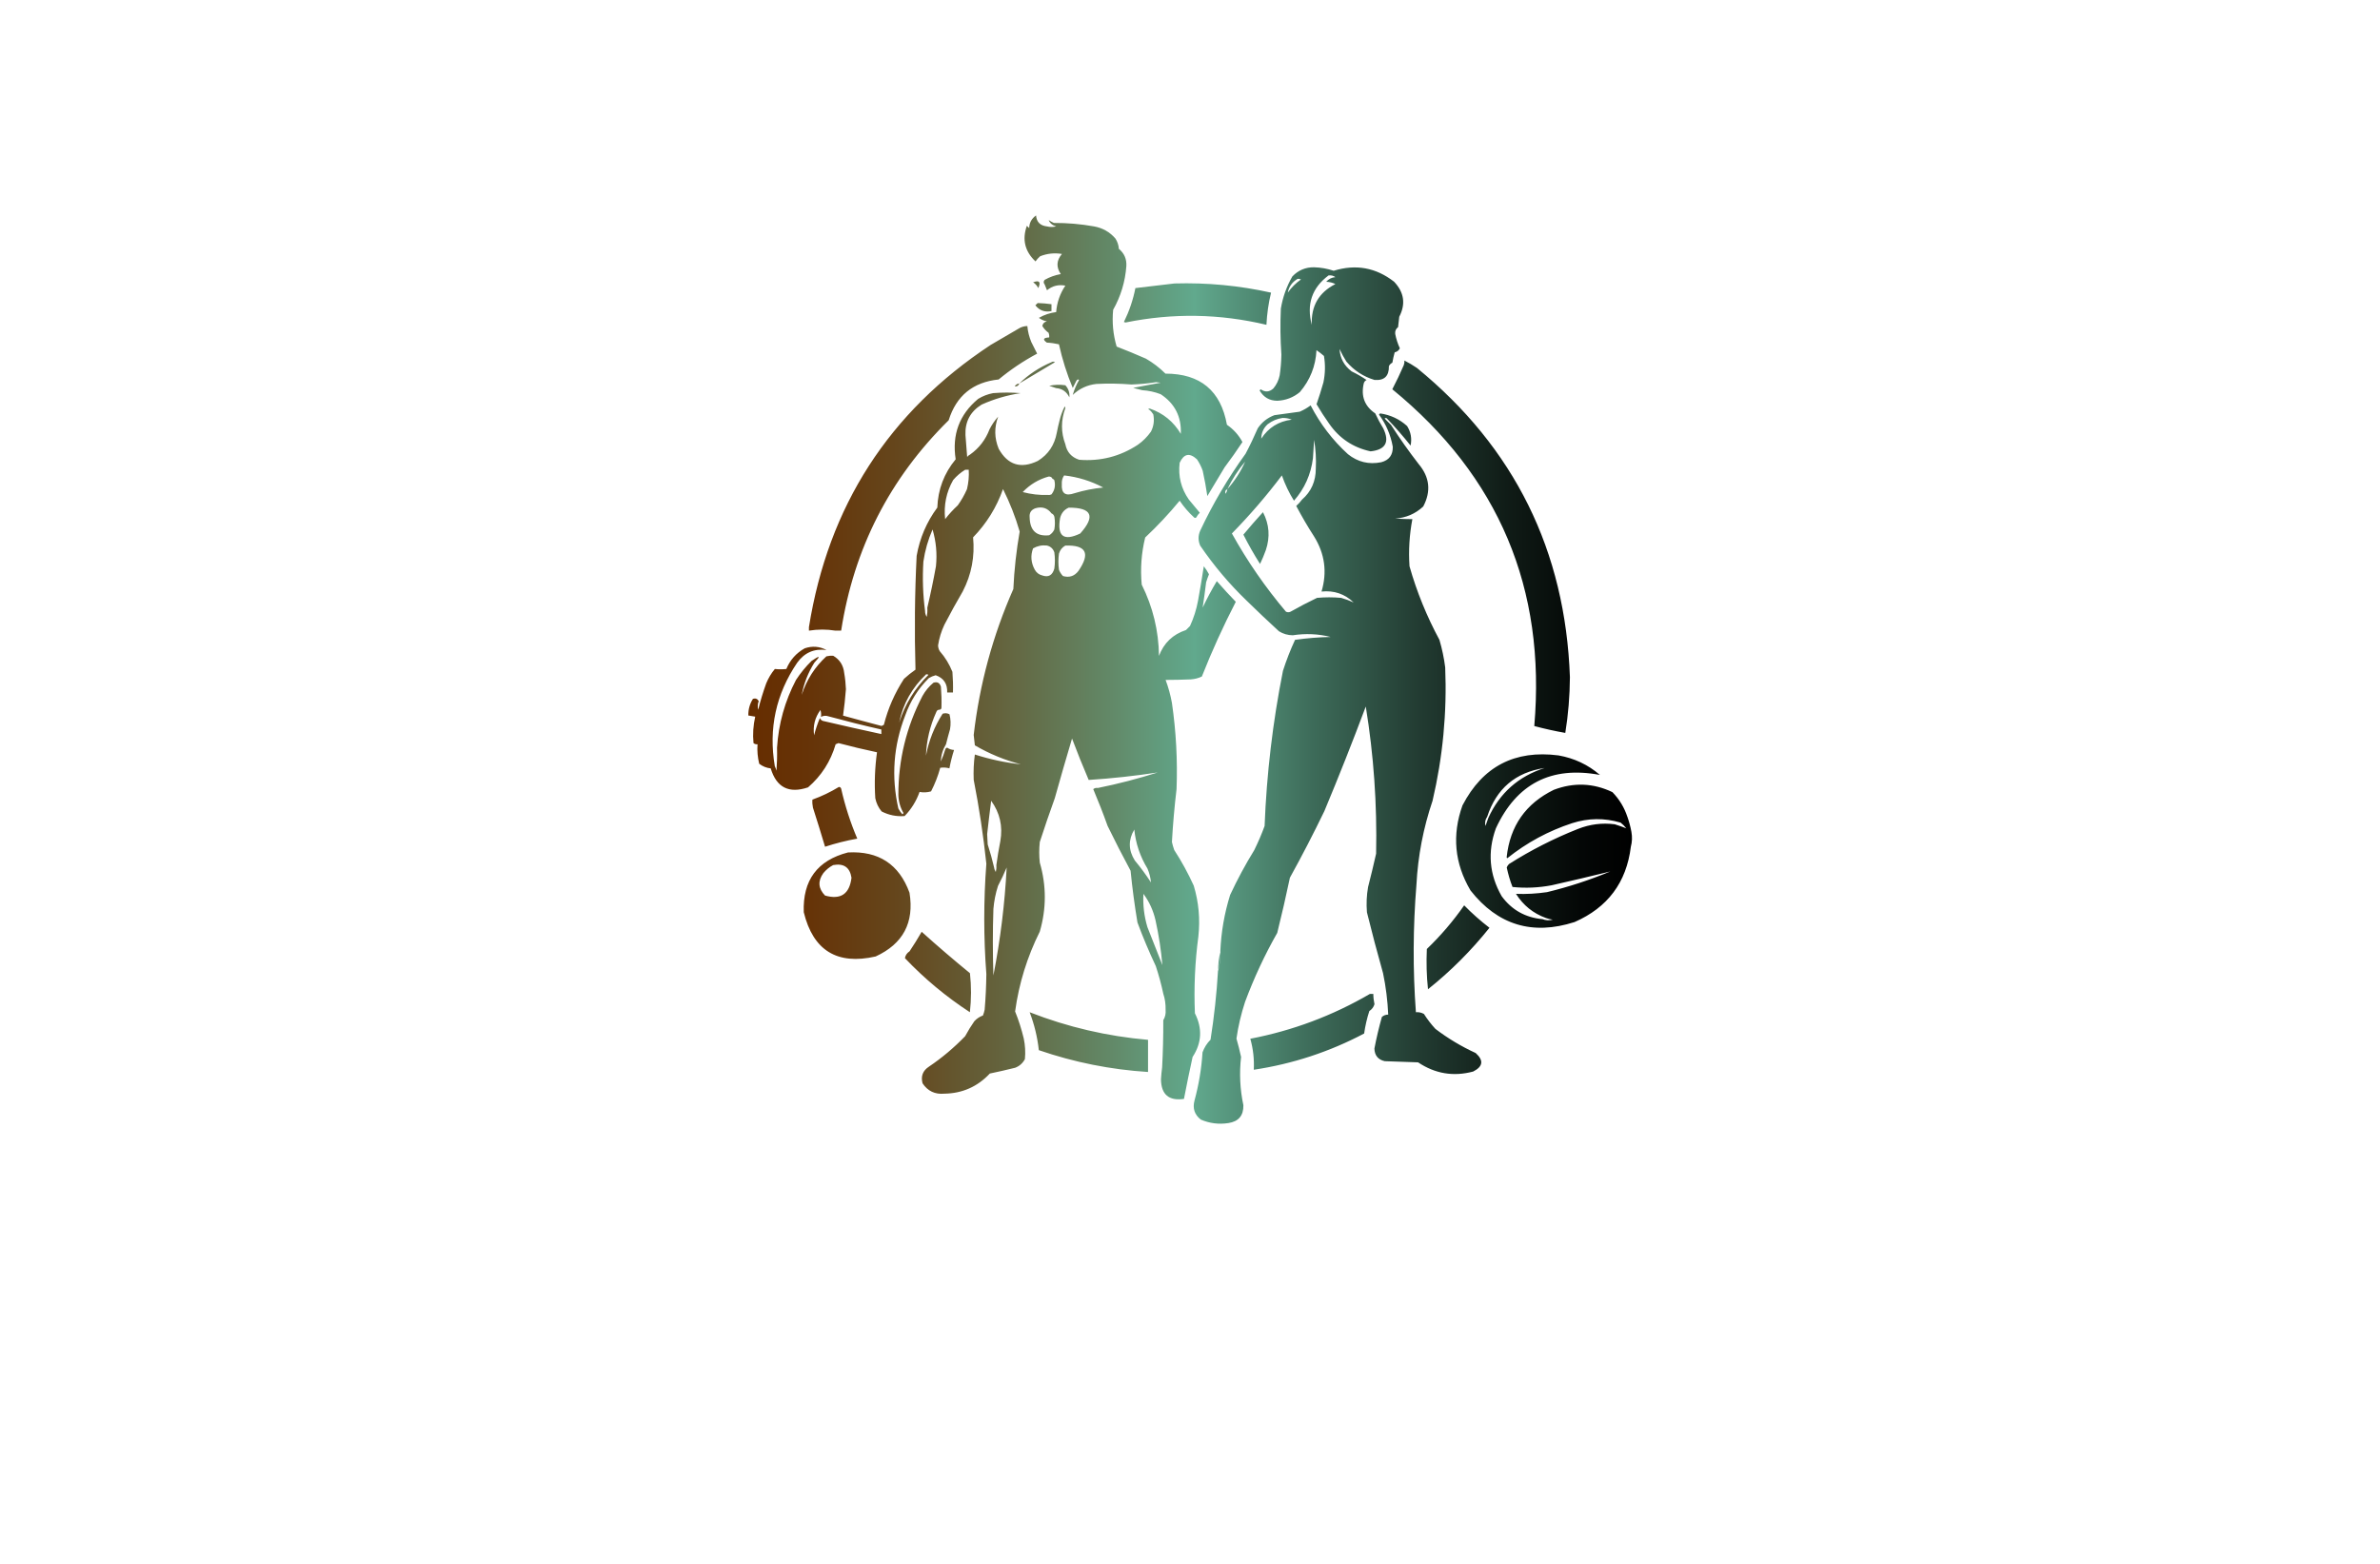 <?xml version="1.0" encoding="utf-8"?>
<!-- Generator: Adobe Illustrator 27.8.1, SVG Export Plug-In . SVG Version: 6.00 Build 0)  -->
<svg version="1.1" xmlns="http://www.w3.org/2000/svg" xmlns:xlink="http://www.w3.org/1999/xlink" x="0px" y="0px"
	 viewBox="0 0 350 230" style="enable-background:new 0 0 350 230;" xml:space="preserve">
<style type="text/css">
	.st0{fill:#0071BC;}
	.st1{fill:#F3FFFF;}
	.st2{fill:#FFEDC5;}
	.st3{fill:#F9F8D2;}
	.st4{fill:#D2FCE5;}
	.st5{fill:#FCEE21;}
	.st6{fill:#D9FCFC;}
	.st7{fill:#D6FCDE;}
	.st8{fill:#005652;}
	.st9{fill:#F6FFE3;}
	.st10{fill:#D9F4F3;}
	.st11{fill:#FFE7D2;}
	.st12{fill:#E1FEFF;}
	.st13{fill:#000037;}
	.st14{fill:#F9F6DC;}
	.st15{fill:#BFF6F7;}
	.st16{fill:#FFFFD9;}
	.st17{fill:#F5FFE6;}
	.st18{fill:#493117;}
	.st19{fill:#FFFDE6;}
	.st20{fill:#FFFCE3;}
	.st21{fill:#FF9D00;}
	.st22{fill:url(#SVGID_1_);}
	.st23{opacity:0.22;fill:url(#SVGID_00000033341247770574707720000018035467199358232480_);}
	.st24{fill:#FFC200;}
	.st25{fill:#778718;}
	.st26{fill:#E0B017;}
	.st27{fill:#664407;}
	.st28{fill:#9E690A;}
	.st29{fill:#7F1105;}
	.st30{fill:#191933;}
	.st31{fill:#FCEBD4;}
	.st32{fill:#E3DFD6;}
	.st33{fill:#FFB000;}
	.st34{fill:#AA210E;}
	.st35{fill:#FFF0A6;}
	.st36{fill:#FFDA00;}
	.st37{fill:#F4F4F4;}
	.st38{fill:#DC5C28;}
	.st39{fill:#FF8440;}
	.st40{fill:#C45224;}
	.st41{fill:#2C4369;}
	.st42{fill:#2A72DB;}
	.st43{fill:#C65500;}
	.st44{fill:#C15746;}
	.st45{fill:#FF8C00;}
	.st46{fill:#FFEA2C;}
	.st47{fill:#F7FF57;}
	.st48{fill:#FFFFFF;}
	.st49{fill:#D64949;}
	.st50{fill:#353535;}
	.st51{fill:#FFC783;}
	.st52{fill:#3F7F91;}
	.st53{fill:#25BDE5;}
	.st54{fill:#8CDD00;}
	.st55{fill:#D1FF88;}
	.st56{fill:#333333;}
	.st57{fill:#FF9000;}
	.st58{fill:#A1A813;}
	.st59{fill:#B3C40E;}
	.st60{fill:#CACE72;}
	.st61{fill:url(#SVGID_00000181770728399423434440000008828533506424698498_);}
	.st62{fill:#93E800;}
	.st63{fill:#3CB7D3;}
	.st64{fill:#FF7631;}
	.st65{fill:#E6873C;}
	.st66{fill:#30657F;}
	.st67{fill:#FF7A40;}
	.st68{fill:#FFAD4A;}
	.st69{fill:#BC8E3B;}
	.st70{fill:#E2E2E2;}
	.st71{fill:#F2B844;}
	.st72{fill:#AF3838;}
	.st73{fill:#17B5C1;}
	.st74{fill:#A88643;}
	.st75{fill-rule:evenodd;clip-rule:evenodd;fill:#DD7928;}
	.st76{fill:#E6E7E8;stroke:#CFCFCF;stroke-width:0.106;}
	.st77{fill-rule:evenodd;clip-rule:evenodd;fill:#204F7A;}
	.st78{fill-rule:evenodd;clip-rule:evenodd;fill:#50A4FF;}
	.st79{fill:#002649;}
	.st80{fill:#00134F;}
	.st81{fill:#665200;}
	.st82{fill:#002349;}
	.st83{fill:#FF914D;}
	.st84{fill:#AC1929;}
	.st85{fill:#004AAD;}
	.st86{fill:#BE1C2D;}
	.st87{fill:#242424;}
	.st88{fill:#F1A75A;}
	.st89{fill-rule:evenodd;clip-rule:evenodd;}
	.st90{fill-rule:evenodd;clip-rule:evenodd;fill:#007177;}
	.st91{fill-rule:evenodd;clip-rule:evenodd;fill:#242424;}
	.st92{fill:#F9951C;}
	.st93{fill:#84123B;}
	.st94{fill:#FFB908;}
	.st95{fill:#393536;}
	.st96{fill:#093F00;}
	.st97{fill:#333300;}
	.st98{fill:#C8D7FF;}
	.st99{fill:#426BD1;}
	.st100{fill:#0036D2;}
	.st101{fill:url(#SVGID_00000152254788809216612940000017590703165635585164_);}
	.st102{fill:url(#SVGID_00000085241105010625256470000004123038768995840143_);}
	.st103{fill:#72C000;}
	.st104{fill:#FFEBD7;}
	.st105{fill:#FF7F00;}
	.st106{fill:#121212;}
	.st107{fill:url(#CUSTOM-group_00000142864766252164559640000009733871614377802416_);}
	.st108{fill:url(#CUSTOM-group_00000083088130824744983370000011157564902034462124_);}
	.st109{fill:#D9E021;}
	.st110{fill:#F9BF28;}
	.st111{fill:#2F5469;}
	.st112{fill:#0F263E;}
	.st113{fill:#FEFEFE;}
	.st114{fill:url(#SVGID_00000028292182117238647250000012871847539019342742_);}
	.st115{fill:url(#SVGID_00000098191030095981020110000001553556996560352154_);}
	.st116{fill:url(#SVGID_00000087370574794606016050000013479649032406485668_);}
	.st117{fill:#603813;}
	.st118{fill:#1B1464;}
	.st119{fill:#20515D;}
	.st120{fill:#005DE5;}
	.st121{fill:#D9F1F4;}
	.st122{fill:url(#SVGID_00000118377918052155969130000001149320413782365605_);}
	.st123{fill:#F5F5F5;stroke:#F5F5F5;stroke-miterlimit:10;}
	.st124{fill:#000003;stroke:#F5F5F5;stroke-width:2;stroke-linecap:round;stroke-linejoin:round;stroke-miterlimit:10;}
	.st125{fill:none;stroke:#F5F5F5;stroke-linecap:round;stroke-linejoin:round;stroke-miterlimit:10;}
	.st126{fill:#72C000;stroke:#72C000;stroke-width:0.5;stroke-linecap:round;stroke-linejoin:round;stroke-miterlimit:10;}
	.st127{fill:#72C000;stroke:#72C000;stroke-linecap:round;stroke-linejoin:round;stroke-miterlimit:10;}
	.st128{fill:#000003;stroke:#72C000;stroke-linecap:round;stroke-linejoin:round;stroke-miterlimit:10;}
	.st129{fill:#72C000;stroke:#72C000;stroke-width:0.25;stroke-miterlimit:10;}
	.st130{fill:#F5B507;}
	.st131{fill:#E39514;}
	.st132{fill:#023A4C;}
	.st133{fill:#4F0000;}
	.st134{fill:url(#SVGID_00000182514017996396339010000014256874832774010000_);}
	.st135{fill:url(#SVGID_00000170247921550031095810000002011693592436370055_);}
	.st136{fill-rule:evenodd;clip-rule:evenodd;fill:#FFCA01;}
	.st137{opacity:0.1;}
	.st138{opacity:0.3;}
	.st139{fill:url(#SVGID_00000041978351241193179530000013038559897239175317_);}
	.st140{fill:none;stroke:#000000;stroke-miterlimit:10;}
	.st141{fill:url(#SVGID_00000117676194691560627370000006650871805094747029_);}
	.st142{fill:url(#SVGID_00000000220720623936991000000010922081484029836424_);}
	.st143{fill:#39B54A;}
	.st144{fill:#1B5AA8;}
	.st145{fill:#123958;}
	.st146{fill:#91CC00;}
</style>
<g id="Layer_1">
</g>
<g id="Layer_12">
</g>
<g id="Layer_13">
</g>
<g id="Layer_14">
</g>
<g id="Layer_15">
</g>
<g id="Layer_11">
</g>
<g id="Layer_8">
</g>
<g id="Layer_10">
</g>
<g id="Layer_9">
</g>
<g id="Layer_2">
</g>
<g id="Layer_3">
</g>
<g id="Layer_4">
</g>
<g id="Layer_5">
</g>
<g id="Layer_6">
</g>
<g id="Layer_7">
	<linearGradient id="SVGID_1_" gradientUnits="userSpaceOnUse" x1="109.999" y1="98.499" x2="240" y2="98.499">
		<stop  offset="0" style="stop-color:#662D00"/>
		<stop  offset="0.066" style="stop-color:#663307"/>
		<stop  offset="0.164" style="stop-color:#65451B"/>
		<stop  offset="0.282" style="stop-color:#64623C"/>
		<stop  offset="0.414" style="stop-color:#628A69"/>
		<stop  offset="0.505" style="stop-color:#61A98D"/>
		<stop  offset="0.513" style="stop-color:#5FA58A"/>
		<stop  offset="0.639" style="stop-color:#3D6B59"/>
		<stop  offset="0.755" style="stop-color:#233D33"/>
		<stop  offset="0.858" style="stop-color:#101C17"/>
		<stop  offset="0.943" style="stop-color:#040706"/>
		<stop  offset="1" style="stop-color:#000000"/>
	</linearGradient>
	<path class="st22" d="M176.86,89.36c0.19-1.22,0.36-2.46,0.51-3.72c0.12-0.4,0.27-0.8,0.42-1.18c-0.22-0.42-0.47-0.81-0.76-1.18
		c-0.26,1.69-0.54,3.38-0.85,5.07c-0.24,1.29-0.63,2.53-1.18,3.72c-0.2,0.2-0.39,0.39-0.59,0.59c-1.94,0.64-3.26,1.91-3.97,3.8
		c-0.05-3.7-0.9-7.19-2.54-10.48c-0.22-2.34-0.05-4.65,0.51-6.93c1.81-1.7,3.5-3.5,5.07-5.41c0.61,0.9,1.31,1.72,2.11,2.45
		c0.11,0.11,0.23,0.11,0.34,0c0.13-0.26,0.3-0.48,0.51-0.68c-0.54-0.65-1.07-1.3-1.61-1.94c-1.14-1.63-1.59-3.43-1.35-5.41
		c0.62-1.34,1.46-1.51,2.54-0.51c0.36,0.53,0.64,1.09,0.85,1.69c0.27,1.23,0.5,2.47,0.68,3.72c0.84-1.41,1.69-2.81,2.54-4.23
		c0.92-1.22,1.79-2.46,2.62-3.72c-0.55-1.03-1.31-1.87-2.28-2.54c-0.9-5.01-3.92-7.52-9.04-7.52c-0.86-0.86-1.82-1.59-2.87-2.2
		c-1.43-0.63-2.87-1.22-4.31-1.78c-0.52-1.77-0.69-3.57-0.51-5.41c1.12-1.99,1.77-4.13,1.94-6.42c0.06-1.05-0.31-1.89-1.1-2.54
		c-0.04-0.55-0.21-1.06-0.51-1.52c-0.83-0.96-1.87-1.55-3.13-1.78c-1.95-0.35-3.93-0.52-5.92-0.51c-0.27-0.12-0.52-0.26-0.76-0.42
		c0.18,0.46,0.55,0.77,1.1,0.93c-0.45,0.11-0.9,0.11-1.35,0c-0.99-0.11-1.53-0.64-1.61-1.61c-0.65,0.45-0.99,1.07-1.01,1.86
		c-0.11-0.11-0.23-0.23-0.34-0.34c-0.72,2.01-0.3,3.76,1.27,5.24c0.19-0.28,0.42-0.53,0.68-0.76c1.03-0.41,2.1-0.52,3.21-0.34
		c-0.81,0.95-0.87,1.93-0.17,2.96c-0.84,0.15-1.63,0.43-2.37,0.85c-0.19,0.22-0.19,0.45,0,0.68c0.11,0.28,0.23,0.56,0.34,0.85
		c0.79-0.65,1.69-0.87,2.7-0.68c-0.79,1.18-1.24,2.48-1.35,3.89c-0.92,0.12-1.76,0.4-2.54,0.85c0.34,0.26,0.73,0.43,1.18,0.51
		c-0.38,0.09-0.6,0.31-0.68,0.68c0.23,0.39,0.54,0.73,0.93,1.01c0.08,0.22,0.11,0.44,0.08,0.68c-0.87,0.04-0.99,0.3-0.34,0.76
		c0.61,0.03,1.2,0.12,1.78,0.25c0.49,2.21,1.16,4.35,2.03,6.42c0.17-0.34,0.34-0.68,0.51-1.01c0.14-0.25,0.28-0.3,0.42-0.17
		c-0.41,0.71-0.72,1.45-0.93,2.2c0.97-0.92,2.12-1.46,3.47-1.61c1.72-0.09,3.44-0.06,5.16,0.08c1.22-0.04,2.43-0.15,3.63-0.34
		c0.23,0.03,0.45,0.06,0.68,0.08c-1.36,0.24-2.71,0.5-4.06,0.76c0.45,0.11,0.9,0.23,1.35,0.34c0.93,0.06,1.83,0.25,2.7,0.59
		c2.08,1.37,3.07,3.31,2.96,5.83c-1.07-1.8-2.59-3.04-4.56-3.72c-0.27,0.03-0.29,0.09-0.08,0.17c0.23,0.18,0.43,0.41,0.59,0.68
		c0.18,0.89,0.07,1.74-0.34,2.54c-0.54,0.76-1.18,1.41-1.94,1.94c-2.62,1.72-5.49,2.45-8.62,2.2c-1.13-0.37-1.8-1.13-2.03-2.28
		c-0.66-1.75-0.66-3.52,0-5.33c-0.03-0.08-0.06-0.17-0.08-0.25c-0.34,0.65-0.59,1.33-0.76,2.03c-0.16,0.61-0.3,1.23-0.42,1.86
		c-0.33,1.81-1.25,3.19-2.79,4.14c-2.5,1.2-4.42,0.6-5.75-1.78c-0.65-1.58-0.67-3.16-0.08-4.73c-0.51,0.57-0.93,1.19-1.27,1.86
		c-0.59,1.54-1.54,2.78-2.87,3.72c-0.16,0.08-0.3,0.19-0.42,0.34c-0.09-1.07-0.18-2.14-0.25-3.21c-0.08-1.96,0.71-3.45,2.37-4.48
		c1.84-0.83,3.76-1.39,5.75-1.69c-1.35-0.11-2.7-0.11-4.06,0c-0.78,0.15-1.52,0.43-2.2,0.85c-2.76,2.3-3.86,5.26-3.3,8.88
		c-1.7,2.05-2.6,4.42-2.7,7.1c-1.57,2.12-2.58,4.49-3.04,7.1c-0.28,5.58-0.33,11.16-0.17,16.74c-0.59,0.41-1.16,0.86-1.69,1.35
		c-1.36,2.09-2.35,4.34-2.96,6.76c-0.11,0.06-0.23,0.11-0.34,0.17c-1.9-0.5-3.78-1-5.66-1.52c0.18-1.28,0.32-2.58,0.42-3.89
		c-0.03-0.79-0.11-1.58-0.25-2.37c-0.12-1.13-0.65-1.98-1.61-2.54c-0.34-0.03-0.68,0-1.01,0.08c-1.7,1.56-2.91,3.45-3.63,5.66
		c0.32-1.68,0.94-3.26,1.86-4.73c0.97-1.03,0.83-1.11-0.42-0.25c-0.86,0.85-1.62,1.78-2.28,2.79c-1.64,3.13-2.57,6.45-2.79,9.97
		c0.03,1.13,0,2.26-0.08,3.38c-0.07-0.24-0.15-0.46-0.25-0.68c-0.93-5.52,0.17-10.59,3.3-15.21c1.07-1.48,2.5-2.1,4.31-1.86
		c-1.02-0.54-2.09-0.63-3.21-0.25c-1.25,0.7-2.15,1.71-2.7,3.04c-0.57,0.06-1.13,0.06-1.69,0c-0.53,0.63-0.95,1.34-1.27,2.11
		c-0.46,1.28-0.86,2.57-1.18,3.89c-0.11-0.43-0.08-0.85,0.08-1.27c-0.19-0.35-0.47-0.46-0.85-0.34c-0.47,0.74-0.7,1.56-0.68,2.45
		c0.34,0.06,0.68,0.11,1.01,0.17c-0.29,1.28-0.38,2.58-0.25,3.89c0.17,0.14,0.37,0.2,0.59,0.17c-0.07,0.98,0.02,1.94,0.25,2.87
		c0.5,0.38,1.06,0.61,1.69,0.68c0.85,2.81,2.68,3.74,5.49,2.79c1.97-1.7,3.32-3.81,4.06-6.34c0.14-0.06,0.28-0.11,0.42-0.17
		c1.88,0.5,3.77,0.95,5.66,1.35c-0.31,2.24-0.4,4.5-0.25,6.76c0.15,0.73,0.46,1.38,0.93,1.94c1.07,0.55,2.19,0.77,3.38,0.68
		c0.99-1.02,1.72-2.2,2.2-3.55c0.56,0.11,1.12,0.08,1.69-0.08c0.57-1.11,1.02-2.26,1.35-3.47c0.46-0.07,0.91-0.04,1.35,0.08
		c0.17-0.92,0.4-1.82,0.68-2.7c-0.37-0.02-0.71-0.13-1.01-0.34c-0.1,0.02-0.19,0.08-0.25,0.17c-0.19,0.64-0.42,1.26-0.68,1.86
		c0.03-0.92,0.29-1.76,0.76-2.54c0.18-0.73,0.38-1.47,0.59-2.2c0.13-0.75,0.1-1.48-0.08-2.2c-0.32-0.17-0.66-0.2-1.01-0.08
		c-1.21,1.89-2.03,3.95-2.45,6.17c0.08-2.23,0.59-4.37,1.52-6.42c0.07-0.21,0.21-0.33,0.42-0.34c0.23,0,0.34-0.11,0.34-0.34
		c0.03-1.02,0-2.03-0.08-3.04c-0.17-0.57-0.54-0.77-1.1-0.59c-0.66,0.55-1.19,1.19-1.61,1.94c-2.37,4.56-3.55,9.4-3.55,14.54
		c0.03,0.98,0.28,1.88,0.76,2.7c-0.06,0.06-0.11,0.11-0.17,0.17c-0.23-0.26-0.43-0.54-0.59-0.85c-1.06-4.67-0.72-9.24,1.01-13.69
		c0.75-2.1,1.9-3.93,3.47-5.49c0.32-0.19,0.66-0.33,1.01-0.42c1.17,0.41,1.74,1.25,1.69,2.54c0.28,0,0.56,0,0.85,0
		c0.03-1.02,0-2.03-0.08-3.04c-0.45-1.12-1.07-2.14-1.86-3.04c-0.16-0.26-0.24-0.54-0.25-0.85c0.16-1.06,0.47-2.07,0.93-3.04
		c0.86-1.66,1.76-3.29,2.7-4.9c1.29-2.49,1.79-5.14,1.52-7.95c1.98-2.04,3.45-4.41,4.4-7.1c1.01,2.02,1.83,4.1,2.45,6.25
		c-0.49,2.8-0.8,5.61-0.93,8.45c-3.03,6.86-4.97,14.02-5.83,21.47c0.06,0.51,0.11,1.01,0.17,1.52c2.12,1.24,4.37,2.17,6.76,2.79
		c-2.3-0.25-4.55-0.73-6.76-1.44c-0.17,1.21-0.22,2.45-0.17,3.72c0.8,4.08,1.42,8.2,1.86,12.34c-0.41,5.41-0.41,10.82,0,16.23
		c-0.02,1.75-0.1,3.5-0.25,5.24c-0.06,0.29-0.14,0.57-0.25,0.85c-0.49,0.18-0.92,0.46-1.27,0.85c-0.49,0.7-0.94,1.44-1.35,2.2
		c-1.63,1.68-3.4,3.18-5.33,4.48c-0.9,0.59-1.21,1.41-0.93,2.45c0.76,1.14,1.83,1.65,3.21,1.52c2.64-0.04,4.87-1.03,6.68-2.96
		c1.24-0.26,2.48-0.54,3.72-0.85c0.64-0.24,1.12-0.67,1.44-1.27c0.1-1.02,0.04-2.04-0.17-3.04c-0.33-1.37-0.75-2.69-1.27-3.97
		c0.56-4.12,1.78-8.03,3.63-11.75c0.98-3.38,0.98-6.76,0-10.14c-0.11-1.01-0.11-2.03,0-3.04c0.7-2.15,1.43-4.3,2.2-6.42
		c0.83-2.95,1.67-5.88,2.54-8.79c0.77,2.05,1.59,4.08,2.45,6.09c3.41-0.22,6.79-0.59,10.14-1.1c-2.89,0.92-5.82,1.68-8.79,2.28
		c-0.25-0.04-0.48,0.01-0.68,0.17c0.75,1.78,1.46,3.59,2.11,5.41c1.08,2.22,2.21,4.42,3.38,6.59c0.25,2.55,0.59,5.08,1.01,7.61
		c0.8,2.17,1.71,4.31,2.7,6.42c0.44,1.34,0.81,2.69,1.1,4.06c0.25,0.75,0.36,1.54,0.34,2.37c0.05,0.56-0.06,1.06-0.34,1.52
		c0.01,2.33-0.05,4.64-0.17,6.93c-0.08,0.59-0.13,1.18-0.17,1.78c0.04,2.23,1.16,3.19,3.38,2.87c0.39-2.05,0.82-4.11,1.27-6.17
		c1.35-2.06,1.46-4.2,0.34-6.42c-0.16-3.79,0.01-7.57,0.51-11.33c0.27-2.53,0.05-5.01-0.68-7.44c-0.83-1.82-1.78-3.57-2.87-5.24
		c-0.14-0.39-0.25-0.78-0.34-1.18c0.14-2.59,0.37-5.19,0.68-7.78c0.16-4.25-0.07-8.47-0.68-12.68c-0.21-1.16-0.52-2.29-0.93-3.38
		c1.22,0,2.46-0.03,3.72-0.08c0.57-0.04,1.1-0.18,1.61-0.42c1.48-3.75,3.15-7.42,4.99-10.99c-0.95-0.98-1.88-2-2.79-3.04
		C178.17,86.75,177.49,88.04,176.86,89.36z M129.61,107.96c-2.88-0.62-5.75-1.27-8.62-1.94c-0.2-0.08-0.34-0.23-0.42-0.42
		c-0.35,0.83-0.63,1.68-0.85,2.54c-0.19-1.37,0.12-2.61,0.93-3.72c0.1,0.31,0.13,0.65,0.08,1.01c0.35-0.18,0.72-0.21,1.1-0.08
		c2.58,0.7,5.17,1.35,7.78,1.94C129.61,107.51,129.61,107.73,129.61,107.96z M132.23,106.27c0.57-2.78,1.9-5.14,3.97-7.1
		c0.12-0.02,0.24,0.01,0.34,0.08C134.53,101.23,133.09,103.57,132.23,106.27z M137.64,83.28c-0.37,2.05-0.79,4.07-1.27,6.09
		c0.03,0.45,0,0.91-0.08,1.35c-0.17-0.26-0.26-0.54-0.25-0.85c-0.32-2.41-0.4-4.84-0.25-7.27c0.24-1.64,0.69-3.22,1.35-4.73
		C137.66,79.63,137.83,81.43,137.64,83.28z M142.2,71.95c-0.37,0.84-0.82,1.63-1.35,2.37c-0.68,0.63-1.3,1.3-1.86,2.03
		c-0.22-2.05,0.17-3.97,1.18-5.75c0.52-0.61,1.12-1.12,1.78-1.52c0.17,0,0.34,0,0.51,0C142.52,70.05,142.43,71.01,142.2,71.95z
		 M145.25,124.19c-0.03-0.51-0.06-1.01-0.08-1.52c0.18-1.63,0.38-3.27,0.59-4.9c1.28,1.78,1.73,3.75,1.35,5.92
		c-0.23,1.18-0.43,2.36-0.59,3.55c0.03,0.34,0,0.68-0.08,1.01c-0.13-0.21-0.22-0.44-0.25-0.68
		C145.92,126.43,145.61,125.3,145.25,124.19z M146.09,143.46c-0.11-3.27-0.11-6.54,0-9.8c0.1-1.15,0.32-2.28,0.68-3.38
		c0.47-0.89,0.89-1.79,1.27-2.7C147.77,132.87,147.12,138.17,146.09,143.46z M155.05,83.62c-0.28,1-0.87,1.33-1.78,1.01
		c-0.48-0.12-0.85-0.4-1.1-0.85c-0.56-1.03-0.64-2.07-0.25-3.13c0.63-0.36,1.3-0.5,2.03-0.42c0.55,0.13,0.92,0.47,1.1,1.01
		C155.16,82.04,155.16,82.83,155.05,83.62z M155.05,77.87c-0.17,0.37-0.42,0.65-0.76,0.85c-1.86,0.2-2.82-0.67-2.87-2.62
		c-0.07-0.67,0.21-1.12,0.85-1.35c0.99-0.29,1.78-0.03,2.37,0.76c0.22,0.09,0.36,0.26,0.42,0.51
		C155.16,76.63,155.16,77.25,155.05,77.87z M154.63,72.71c-0.16,0.08-0.33,0.11-0.51,0.08c-1.26,0.05-2.5-0.1-3.72-0.42
		c1.06-1.11,2.32-1.87,3.8-2.28c0.29-0.02,0.48,0.09,0.59,0.34c0.1,0.02,0.19,0.08,0.25,0.17
		C155.25,71.39,155.11,72.09,154.63,72.71z M158.6,83.96c-0.58,0.77-1.34,1.03-2.28,0.76c-0.26-0.27-0.46-0.58-0.59-0.93
		c-0.11-0.79-0.11-1.58,0-2.37c0.16-0.53,0.47-0.92,0.93-1.18C159.73,80.13,160.38,81.37,158.6,83.96z M158.86,78.46
		c-2.44,1.17-3.43,0.41-2.96-2.28c0.19-0.73,0.61-1.24,1.27-1.52C160.57,74.65,161.13,75.92,158.86,78.46z M158.01,72.54
		c-1.33,0.47-1.95,0.02-1.86-1.35c-0.03-0.48,0.08-0.9,0.34-1.27c2.03,0.23,3.94,0.82,5.75,1.78
		C160.8,71.84,159.39,72.12,158.01,72.54z M166.89,126.56c-0.96-1.52-0.98-3.04-0.08-4.56c0.2,2.04,0.85,3.96,1.94,5.75
		c0.28,0.66,0.45,1.34,0.51,2.03C168.53,128.65,167.74,127.58,166.89,126.56z M168.74,136.36c-0.48-1.6-0.68-3.23-0.59-4.9
		c0.86,1.15,1.45,2.45,1.78,3.89c0.48,2.18,0.82,4.38,1.01,6.59C170.21,140.08,169.48,138.22,168.74,136.36z M185.4,57.25
		c-0.06,0.06-0.11,0.11-0.17,0.17c0.59,1.01,1.46,1.52,2.62,1.52c1.24-0.06,2.34-0.48,3.3-1.27c1.51-1.77,2.33-3.82,2.45-6.17
		c0.38,0.26,0.75,0.54,1.1,0.85c0.22,1.3,0.19,2.59-0.08,3.89c-0.31,1.1-0.65,2.17-1.01,3.21c0.58,0.99,1.2,1.94,1.86,2.87
		c1.5,2.16,3.53,3.51,6.09,4.06c2.21-0.24,2.83-1.37,1.86-3.38c-0.44-0.71-0.83-1.44-1.18-2.2c-1.56-1.06-2.12-2.53-1.69-4.4
		c0.06-0.24,0.2-0.41,0.42-0.51c-0.68-0.47-1.41-0.89-2.2-1.27c-1.11-0.84-1.7-1.94-1.78-3.3c0.3,0.65,0.63,1.27,1.01,1.86
		c1.12,1.31,2.5,2.21,4.14,2.7c1.44,0.11,2.14-0.57,2.11-2.03c0.11-0.23,0.28-0.39,0.51-0.51c0.09-0.51,0.2-1.02,0.34-1.52
		c0.36-0.08,0.61-0.28,0.76-0.59c-0.31-0.68-0.54-1.39-0.68-2.11c-0.05-0.42,0.09-0.76,0.42-1.01c0.06-0.51,0.11-1.01,0.17-1.52
		c0.98-1.89,0.72-3.6-0.76-5.16c-2.67-2.08-5.63-2.61-8.88-1.61c-0.93-0.31-1.89-0.48-2.87-0.51c-1.26-0.02-2.34,0.43-3.21,1.35
		c-0.85,1.47-1.41,3.05-1.69,4.73c-0.1,2.26-0.08,4.51,0.08,6.76c-0.02,1.02-0.1,2.03-0.25,3.04c-0.15,0.73-0.46,1.38-0.93,1.94
		C186.65,57.68,186.03,57.7,185.4,57.25z M195.37,40.51c0.38-0.05,0.72,0.03,1.01,0.25c-0.54,0.05-0.99,0.27-1.35,0.68
		c0.49,0.02,0.94,0.13,1.35,0.34c-2.44,1.24-3.59,3.24-3.47,6C192.11,44.76,192.93,42.34,195.37,40.51z M190.81,41.02
		c0.18-0.03,0.35,0,0.51,0.08c-0.76,0.54-1.41,1.18-1.94,1.94C189.54,42.17,190.02,41.49,190.81,41.02z M152.69,42.37
		c-0.18-0.36-0.43-0.64-0.76-0.85C152.84,41.17,153.1,41.46,152.69,42.37z M165.28,47.36c0.78-1.59,1.35-3.25,1.69-4.99
		c1.94-0.23,3.86-0.45,5.75-0.68c4.79-0.14,9.53,0.31,14.2,1.35c-0.38,1.55-0.6,3.13-0.68,4.73c-6.88-1.64-13.78-1.75-20.71-0.34
		C165.45,47.41,165.36,47.38,165.28,47.36z M152.6,44.57c0.68,0.02,1.36,0.08,2.03,0.17c0,0.34,0,0.68,0,1.01
		c-0.98,0.2-1.77-0.08-2.37-0.85C152.39,44.79,152.5,44.68,152.6,44.57z M155.14,53.27c-1.76,1.05-3.5,2.09-5.24,3.13
		c1.36-1.33,2.94-2.37,4.73-3.13C154.8,53.16,154.97,53.16,155.14,53.27z M149.9,56.4c-0.13,0.33-0.35,0.47-0.68,0.42
		C149.38,56.57,149.61,56.43,149.9,56.4z M155.31,57.08c-0.34-0.11-0.68-0.23-1.01-0.34c0.78-0.17,1.57-0.19,2.37-0.08
		c0.46,0.51,0.66,1.1,0.59,1.78C156.85,57.6,156.2,57.15,155.31,57.08z M118.96,92.75c0-0.17,0-0.34,0-0.51
		c2.85-17.8,11.75-31.63,26.71-41.5c1.35-0.79,2.7-1.58,4.06-2.37c0.41-0.27,0.86-0.41,1.35-0.42c0.07,0.82,0.27,1.6,0.59,2.37
		c0.3,0.59,0.58,1.16,0.85,1.69c-2.02,1.08-3.91,2.35-5.66,3.8c-3.77,0.39-6.22,2.39-7.35,6c-8.67,8.55-13.94,18.86-15.81,30.94
		c-0.28,0-0.56,0-0.85,0C121.58,92.54,120.28,92.54,118.96,92.75z M217.01,154.87c-2.11-0.97-4.08-2.15-5.92-3.55
		c-0.63-0.68-1.19-1.42-1.69-2.2c-0.37-0.2-0.76-0.29-1.18-0.25c-0.46-6.26-0.43-12.51,0.08-18.76c0.22-4.22,1.01-8.33,2.37-12.34
		c1.51-6.45,2.13-12.99,1.86-19.61c-0.17-1.37-0.46-2.73-0.85-4.06c-1.86-3.45-3.33-7.05-4.4-10.82c-0.16-2.33-0.01-4.64,0.42-6.93
		c-0.82,0-1.67-0.03-2.54-0.08c1.6-0.11,2.98-0.7,4.14-1.78c1.18-2.24,0.95-4.32-0.68-6.25c-1.44-1.86-2.79-3.77-4.06-5.75
		c-0.31-0.31-0.62-0.62-0.93-0.93c0.11-0.11,0.23-0.11,0.34,0c1.22,1.27,2.37,2.6,3.47,3.97c0.21-1.03,0.04-1.99-0.51-2.87
		c-1.13-1.02-2.45-1.64-3.97-1.86c-0.06,0.06-0.11,0.11-0.17,0.17c1.04,1.41,1.72,2.99,2.03,4.73c0.03,1.21-0.53,1.97-1.69,2.28
		c-1.83,0.37-3.46-0.03-4.9-1.18c-2.26-2.06-4.09-4.46-5.49-7.18c-0.49,0.37-1.03,0.68-1.61,0.93c-1.24,0.18-2.48,0.35-3.72,0.51
		c-1.03,0.39-1.85,1.04-2.45,1.94c-0.55,1.27-1.14,2.51-1.78,3.72c-2.57,3.56-4.8,7.33-6.68,11.33c-0.32,0.73-0.32,1.46,0,2.2
		c2,2.93,4.28,5.64,6.85,8.11c1.55,1.52,3.13,3.01,4.73,4.48c0.62,0.39,1.3,0.58,2.03,0.59c1.88-0.29,3.74-0.21,5.58,0.25
		c-1.76,0.03-3.5,0.18-5.24,0.42c-0.69,1.48-1.28,3.01-1.78,4.56c-1.5,7.53-2.4,15.14-2.7,22.82c-0.44,1.21-0.95,2.39-1.52,3.55
		c-1.31,2.12-2.49,4.32-3.55,6.59c-0.84,2.7-1.32,5.46-1.44,8.28c0.01,1-0.1,1.95-0.34,2.87c-0.2,3.4-0.57,6.78-1.1,10.14
		c-0.53,0.53-0.92,1.15-1.18,1.86c-0.15,2.41-0.55,4.77-1.18,7.1c-0.3,1.14,0.01,2.07,0.93,2.79c1.3,0.56,2.65,0.73,4.06,0.51
		c1.5-0.23,2.23-1.11,2.2-2.62c-0.5-2.35-0.61-4.71-0.34-7.1c-0.2-0.92-0.42-1.82-0.68-2.7c0.26-1.84,0.69-3.64,1.27-5.41
		c1.31-3.51,2.88-6.89,4.73-10.14c0.67-2.69,1.29-5.4,1.86-8.11c1.78-3.22,3.47-6.49,5.07-9.8c2.13-5.1,4.16-10.22,6.09-15.38
		c1.17,7.17,1.67,14.38,1.52,21.64c-0.37,1.64-0.76,3.27-1.18,4.9c-0.22,1.23-0.27,2.47-0.17,3.72c0.74,3,1.53,5.99,2.37,8.96
		c0.42,2.01,0.67,4.04,0.76,6.09c-0.35,0-0.66,0.11-0.93,0.34c-0.43,1.53-0.8,3.08-1.1,4.65c0.03,1.02,0.54,1.64,1.52,1.86
		c1.63,0.06,3.27,0.11,4.9,0.17c2.51,1.68,5.21,2.13,8.11,1.35C218.1,156.85,218.21,155.95,217.01,154.87z M186.41,62.4
		c0.67-0.51,1.4-0.82,2.2-0.93c0.47-0.01,0.92,0.07,1.35,0.25c-1.93,0.24-3.42,1.17-4.48,2.79
		C185.49,63.69,185.79,62.98,186.41,62.4z M180.24,72.63c-0.13-0.31-0.05-0.54,0.25-0.68c0.7-1.46,1.57-2.81,2.62-4.06
		c-0.65,1.48-1.53,2.83-2.62,4.06C180.46,72.19,180.37,72.42,180.24,72.63z M197.23,87.93c-1.18-0.11-2.37-0.11-3.55,0
		c-1.32,0.63-2.61,1.31-3.89,2.03c-0.23,0.11-0.45,0.11-0.68,0c-3.02-3.57-5.67-7.4-7.95-11.5c2.64-2.7,5.09-5.54,7.35-8.54
		c0.46,1.31,1.05,2.55,1.78,3.72c1.56-1.78,2.49-3.86,2.79-6.25c0.06-0.9,0.11-1.8,0.17-2.7c0.23,1.4,0.32,2.81,0.25,4.23
		c0,1.85-0.67,3.38-2.03,4.56c-0.25,0.34-0.53,0.65-0.85,0.93c0.81,1.53,1.68,3.03,2.62,4.48c1.59,2.55,1.95,5.26,1.1,8.11
		c1.84-0.19,3.42,0.35,4.73,1.61C198.51,88.35,197.89,88.12,197.23,87.93z M206.44,53.7c0.08-0.22,0.11-0.44,0.08-0.68
		c0.64,0.32,1.26,0.69,1.86,1.1C222.71,65.84,230.2,81,230.87,99.59c-0.02,2.75-0.24,5.49-0.68,8.2c-1.54-0.27-3.06-0.61-4.56-1.01
		c1.74-20.22-5.22-36.73-20.88-49.53C205.35,56.11,205.91,54.92,206.44,53.7z M185.73,75.33c0.93,1.78,1.07,3.64,0.42,5.58
		c-0.25,0.69-0.53,1.37-0.85,2.03c-0.89-1.4-1.7-2.83-2.45-4.31C183.79,77.5,184.75,76.4,185.73,75.33z M239.75,122.5
		c-0.23-0.2-0.43-0.43-0.59-0.68c-0.55-0.21-1.12-0.41-1.69-0.59c-1.86-0.24-3.66-0.01-5.41,0.68c-3.56,1.41-6.94,3.13-10.14,5.16
		c-0.15,0.13-0.26,0.3-0.34,0.51c0.21,1,0.49,1.96,0.85,2.87c1.92,0.2,3.84,0.11,5.75-0.25c2.89-0.65,5.77-1.33,8.62-2.03
		c-3.02,1.26-6.12,2.27-9.3,3.04c-1.51,0.22-3.03,0.31-4.56,0.25c1.07,1.69,2.53,2.87,4.4,3.55c0.32,0.12,0.66,0.2,1.01,0.25
		c-0.54,0.14-1.05,0.11-1.52-0.08c-2.52-0.23-4.52-1.36-6-3.38c-1.82-3.18-2.1-6.51-0.85-9.97c3.05-6.58,8.15-9.2,15.3-7.86
		c-1.75-1.51-3.78-2.46-6.09-2.87c-6.43-0.83-11.14,1.62-14.12,7.35c-1.56,4.36-1.17,8.53,1.18,12.51c4,5.09,9.1,6.64,15.3,4.65
		c4.87-2.13,7.63-5.82,8.28-11.07C239.86,123.85,239.83,123.17,239.75,122.5z M218.45,121.48c-0.12-0.5-0.03-0.95,0.25-1.35
		c1.35-4.14,4.17-6.54,8.45-7.18c-3.85,1.23-6.61,3.68-8.28,7.35C218.73,120.69,218.59,121.09,218.45,121.48z M221.57,126.05
		c0.49-4.57,2.8-7.87,6.93-9.89c2.93-1.11,5.81-1,8.62,0.34c1.01,1.04,1.75,2.26,2.2,3.63c-0.12,0.51-0.46,0.8-1.01,0.85
		c-2.37-0.7-4.74-0.67-7.1,0.08c-3.51,1.15-6.69,2.87-9.55,5.16C221.59,126.18,221.56,126.12,221.57,126.05z M121.33,124.53
		c-0.57-1.91-1.16-3.83-1.78-5.75c-0.08-0.39-0.11-0.78-0.08-1.18c1.37-0.49,2.66-1.11,3.89-1.86c0.17-0.01,0.28,0.08,0.34,0.25
		c0.57,2.53,1.36,4.98,2.37,7.35C124.45,123.63,122.87,124.03,121.33,124.53z M239.91,122.33c0.14,0.76,0.11,1.5-0.08,2.2
		c0.03-0.68,0-1.35-0.08-2.03c-0.23-0.2-0.43-0.43-0.59-0.68c-0.25-0.32-0.53-0.6-0.85-0.85c0.56-0.05,0.9-0.33,1.01-0.85
		C239.57,120.83,239.77,121.56,239.91,122.33z M133.75,131.29c-1.53-4.19-4.55-6.16-9.04-5.92c-4.51,1.16-6.68,4.09-6.51,8.79
		c1.38,5.63,4.9,7.8,10.57,6.51C132.8,138.82,134.47,135.69,133.75,131.29z M121.33,131.71c-1-1.03-1.09-2.13-0.25-3.3
		c0.41-0.5,0.89-0.89,1.44-1.18c1.56-0.29,2.46,0.33,2.7,1.86C124.93,131.49,123.63,132.36,121.33,131.71z M215.32,133.15
		c1.15,1.18,2.39,2.28,3.72,3.3c-2.68,3.35-5.69,6.37-9.04,9.04c-0.21-1.97-0.26-3.94-0.17-5.92
		C211.88,137.6,213.71,135.46,215.32,133.15z M142.63,148.87c-3.48-2.27-6.66-4.91-9.55-7.95c0.06-0.41,0.29-0.75,0.68-1.01
		c0.63-0.94,1.22-1.9,1.78-2.87c2.31,2.08,4.68,4.11,7.1,6.09C142.85,145.04,142.85,146.95,142.63,148.87z M179.48,139.91
		c0.01,1-0.1,1.95-0.34,2.87C179.13,141.79,179.25,140.83,179.48,139.91z M202.13,147.69c-0.13,0.42-0.38,0.76-0.76,1.01
		c-0.35,1.08-0.6,2.18-0.76,3.3c-5.11,2.7-10.52,4.47-16.23,5.33c0.08-1.55-0.09-3.07-0.51-4.56c6.25-1.2,12.11-3.4,17.58-6.59
		c0.17,0,0.34,0,0.51,0C201.96,146.68,202.02,147.19,202.13,147.69z M151.42,148.87c5.6,2.19,11.41,3.54,17.41,4.06
		c0,1.58,0,3.16,0,4.73c-5.5-0.35-10.86-1.42-16.06-3.21C152.56,152.53,152.11,150.67,151.42,148.87z"/>
</g>
</svg>
